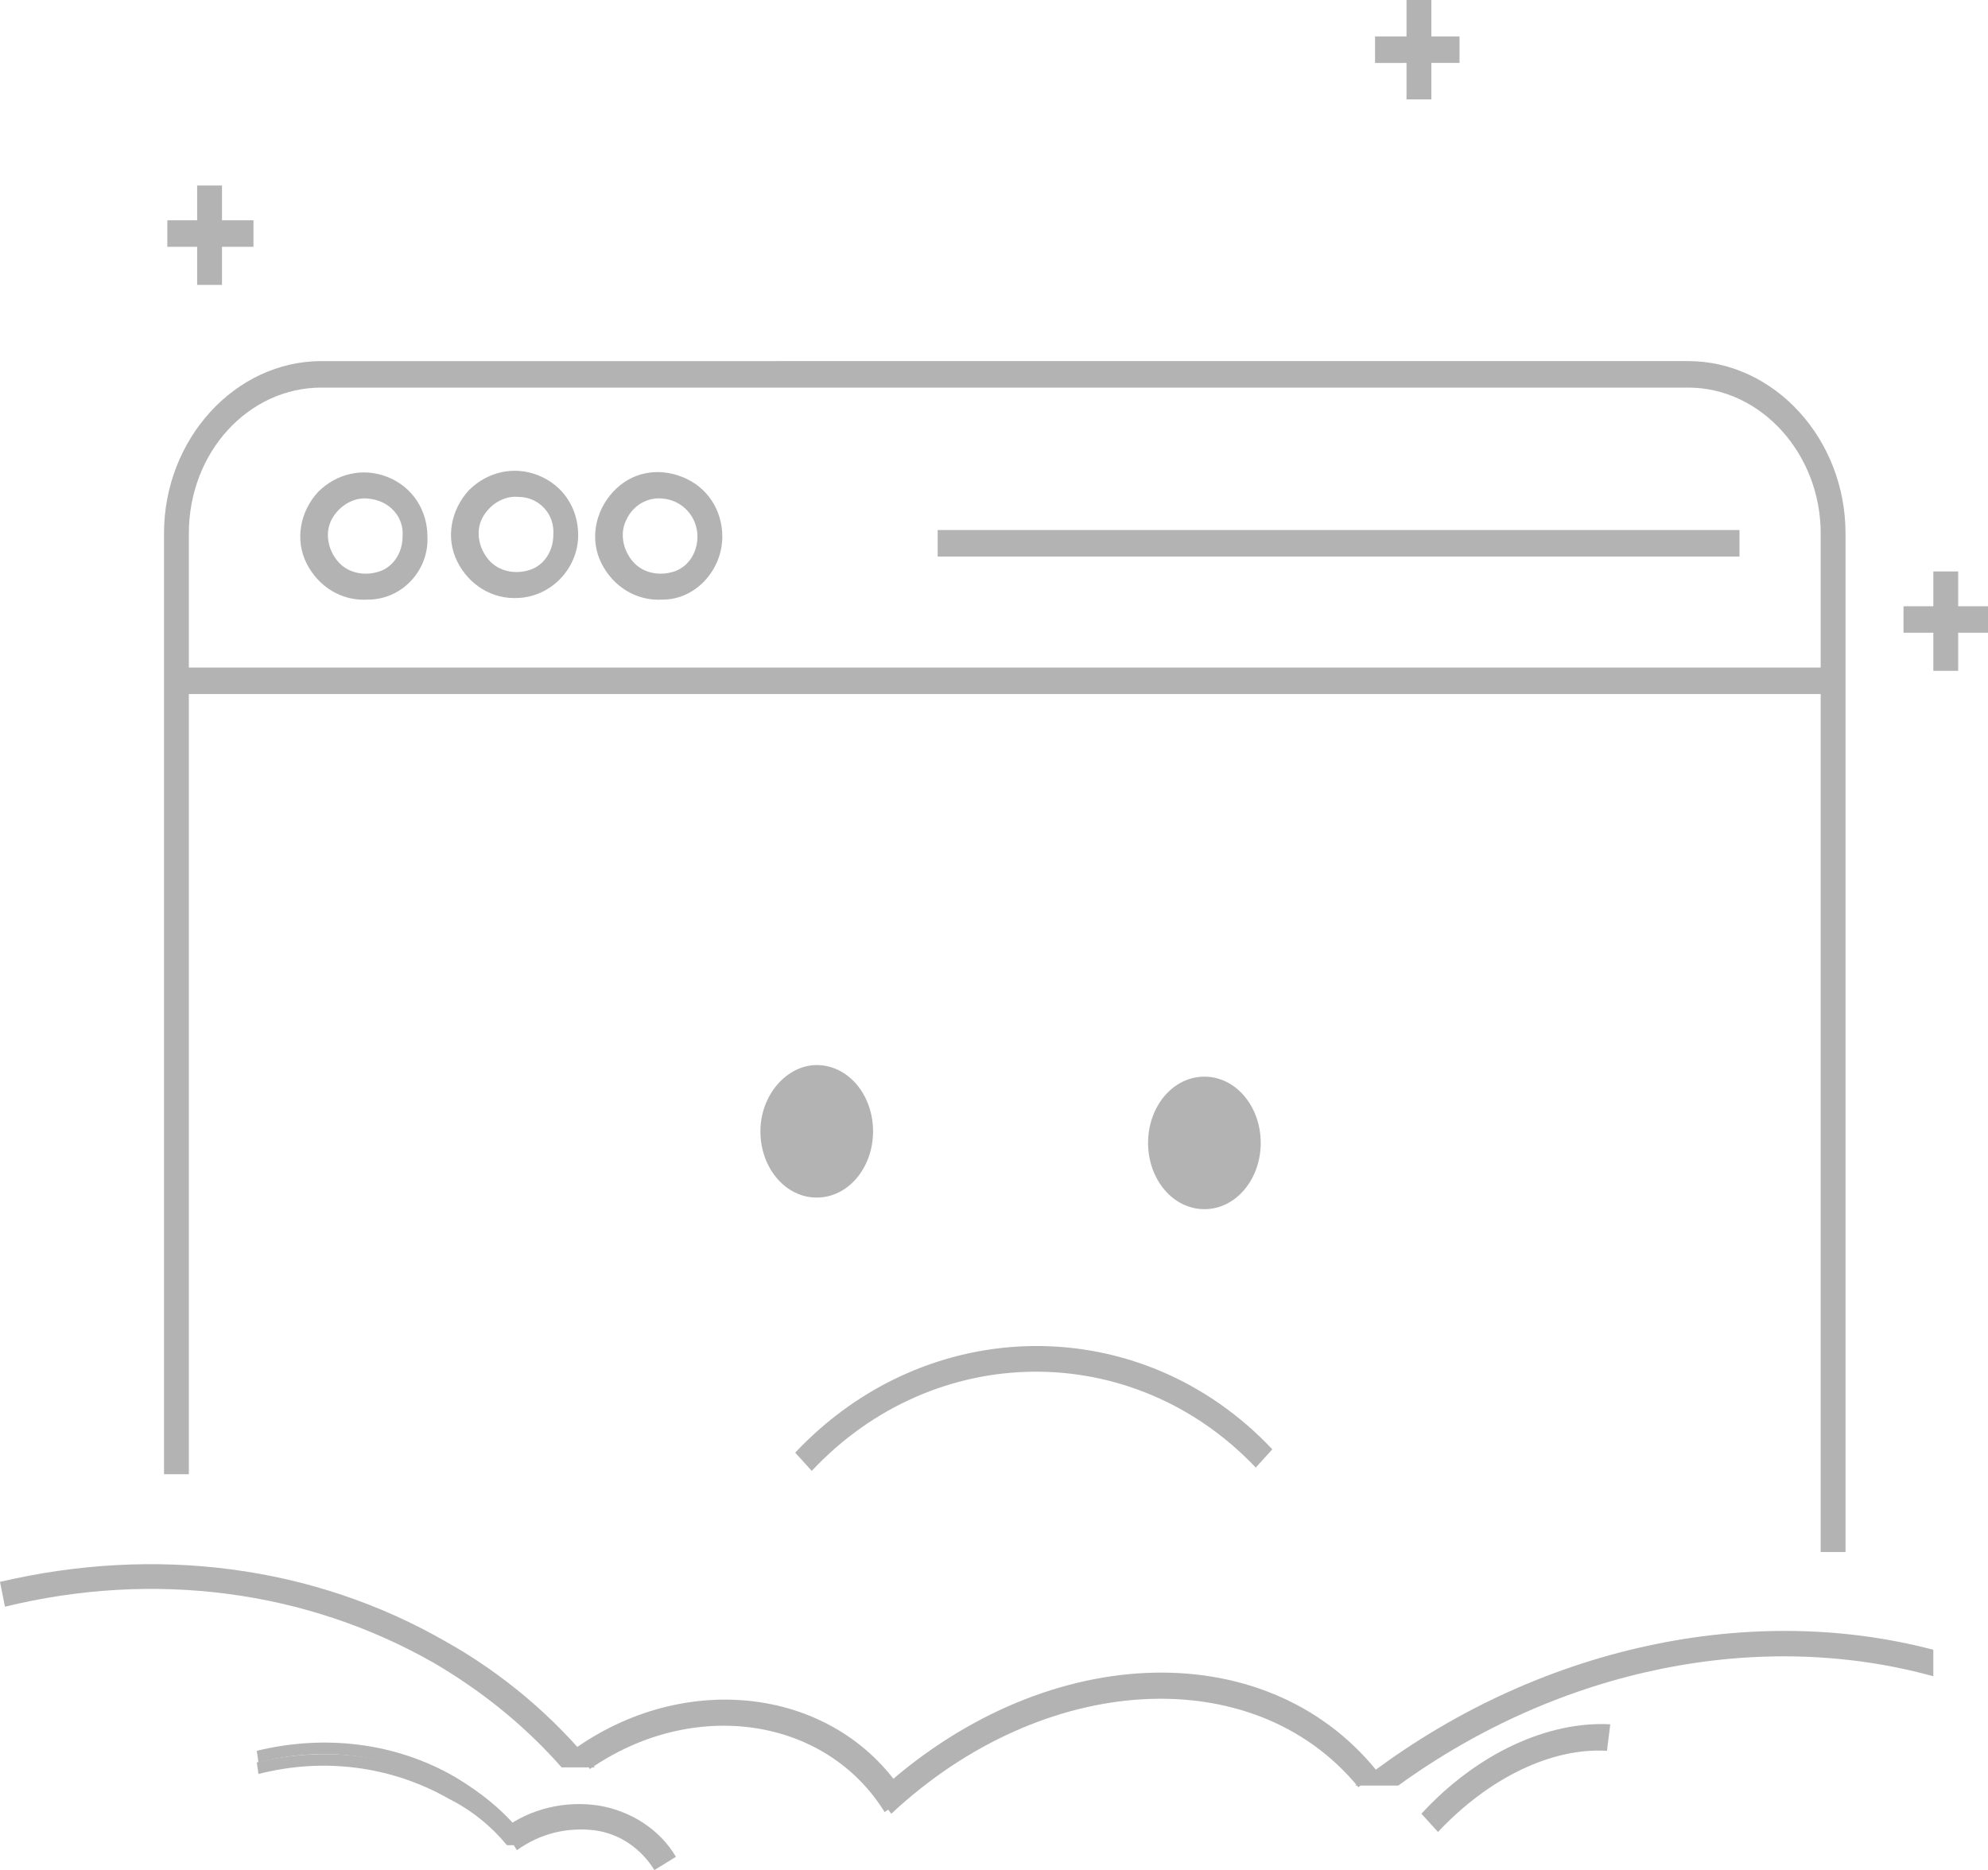 <!-- Generator: Adobe Illustrator 21.0.0, SVG Export Plug-In  -->
<svg version="1.1"
	 xmlns="http://www.w3.org/2000/svg" xmlns:xlink="http://www.w3.org/1999/xlink" xmlns:a="http://ns.adobe.com/AdobeSVGViewerExtensions/3.0/"
	 x="0px" y="0px" width="120px" height="112.9px" viewBox="0 0 120 112.9"
	 style="overflow:scroll;enable-background:new 0 0 120 112.9;" xml:space="preserve">
<style type="text/css">
	.st0{fill:#B3B3B3;}
</style>
<defs>
</defs>
<rect x="10.1" y="13.3" class="st0" width="5.2" height="1.6"/>
<path class="st0" d="M11.9,11.2h1.5v6h-1.5V11.2z M83,2.2h5.1v1.6H83L83,2.2z M83,2.2"/>
<path class="st0" d="M84.9,0h1.5v6h-1.5V0z M114.9,36.6h5.1v1.6h-5.1V36.6z M114.9,36.6"/>
<path class="st0" d="M116.7,34.5h1.5v6h-1.5V34.5z M11.4,89V32.2c0-4.9,3.6-8.8,8-8.8h82.5c4.4,0,8,4,8,8.8v61.5h1.5V32.2
	c0-5.7-4.3-10.4-9.5-10.4H19.4c-5.2,0-9.5,4.7-9.5,10.4V89H11.4z M11.4,89"/>
<path class="st0" d="M10.7,40.3H111v1.6H10.7V40.3z M31.3,36.1c-1.6,0.1-3-0.8-3.7-2.2c-0.7-1.4-0.4-3.1,0.7-4.3
	c1.1-1.1,2.7-1.5,4.2-0.9c1.5,0.6,2.4,2,2.4,3.6C34.9,34.3,33.3,36,31.3,36.1L31.3,36.1z M31.3,30c-0.9-0.1-1.8,0.5-2.2,1.3
	c-0.4,0.8-0.2,1.8,0.4,2.5c0.6,0.7,1.6,0.9,2.5,0.6c0.9-0.3,1.4-1.2,1.4-2.1C33.5,31,32.5,30,31.3,30L31.3,30z M22.2,36.2
	c-1.6,0.1-3-0.8-3.7-2.2c-0.7-1.4-0.4-3.1,0.7-4.3c1.1-1.1,2.7-1.5,4.2-0.9c1.5,0.6,2.4,2,2.4,3.6C25.9,34.4,24.3,36.2,22.2,36.2
	L22.2,36.2z M22.2,30.1c-0.9-0.1-1.8,0.5-2.2,1.3c-0.4,0.8-0.2,1.8,0.4,2.5c0.6,0.7,1.6,0.9,2.5,0.6c0.9-0.3,1.4-1.2,1.4-2.1
	C24.4,31.2,23.5,30.2,22.2,30.1L22.2,30.1z M40,36.2c-1.6,0.1-3-0.8-3.7-2.2c-0.7-1.4-0.4-3.1,0.7-4.3c1.1-1.2,2.7-1.5,4.2-0.9
	c1.5,0.6,2.4,2,2.4,3.6C43.6,34.4,42,36.2,40,36.2L40,36.2z M40,30.1c-0.9-0.1-1.8,0.4-2.2,1.3c-0.4,0.8-0.2,1.8,0.4,2.5
	c0.6,0.7,1.6,0.9,2.5,0.6c0.9-0.3,1.4-1.2,1.4-2.1C42.1,31.2,41.2,30.2,40,30.1L40,30.1L40,30.1z M56.6,32H105v1.6H56.6L56.6,32z
	 M45.9,68.3c0,2.2,1.5,4,3.4,4c1.9,0,3.4-1.8,3.4-4c0-2.2-1.5-4-3.4-4C47.5,64.3,45.9,66.1,45.9,68.3L45.9,68.3z M69.3,69
	c0,2.2,1.5,4,3.4,4c1.9,0,3.4-1.8,3.4-4c0-2.2-1.5-4-3.4-4C70.8,65,69.3,66.8,69.3,69L69.3,69z M49,88.8l-1-1.1
	c8-8.5,20.9-8.6,28.8-0.2l-1,1.1C68.4,80.8,56.4,80.9,49,88.8L49,88.8z M116.7,99.6c-11.4-3-24.6,0-34.9,8.2h2.6
	c9.8-7.1,21.8-9.5,32.3-6.6L116.7,99.6L116.7,99.6z M33.9,106.7h2c-2.5-3.1-5.6-5.7-9-7.6c-8-4.6-17.5-5.8-26.9-3.6L0.3,97
	c9-2.2,18.2-1,25.9,3.4C29.1,102.1,31.7,104.2,33.9,106.7L33.9,106.7z M33.9,106.7"/>
<path class="st0" d="M53.4,109.4c-3.6-5.8-11.6-6.9-17.8-2.6l-0.8-1.3c6.9-4.8,15.9-3.5,19.9,3L53.4,109.4L53.4,109.4z M53.4,109.4"
	/>
<path class="st0" d="M53.8,109.5l-0.9-1.2c9.9-9.2,23.4-9.8,30.2-1.4l-1.1,1C75.7,100.2,63,100.9,53.8,109.5L53.8,109.5z
	 M30.6,111.4h0.9c-1.1-1.4-2.5-2.5-4-3.4c-3.6-2.1-7.9-2.6-12-1.6l0.1,0.7c3.9-1,8-0.5,11.5,1.5C28.5,109.3,29.7,110.3,30.6,111.4
	L30.6,111.4L30.6,111.4z M30.6,111.4"/>
<path class="st0" d="M39.5,112.9c-0.8-1.3-2.1-2.2-3.6-2.4c-1.7-0.2-3.3,0.2-4.7,1.2l-0.8-1.3c1.6-1.2,3.7-1.7,5.7-1.4
	c1.9,0.3,3.7,1.4,4.7,3.1L39.5,112.9L39.5,112.9L39.5,112.9z M39.5,112.9"/>
<path class="st0" d="M30.6,110.7h0.9c-1.1-1.4-2.5-2.5-4-3.4c-3.6-2.1-7.9-2.6-12-1.6l0.1,0.7c3.9-1,8-0.5,11.5,1.5
	C28.5,108.6,29.6,109.6,30.6,110.7L30.6,110.7z M97.2,104.1c-3.7-0.2-8,1.7-11.4,5.4l1,1.1c3.1-3.3,6.9-5.1,10.2-4.9L97.2,104.1
	L97.2,104.1z M97.2,104.1"/>
</svg>
